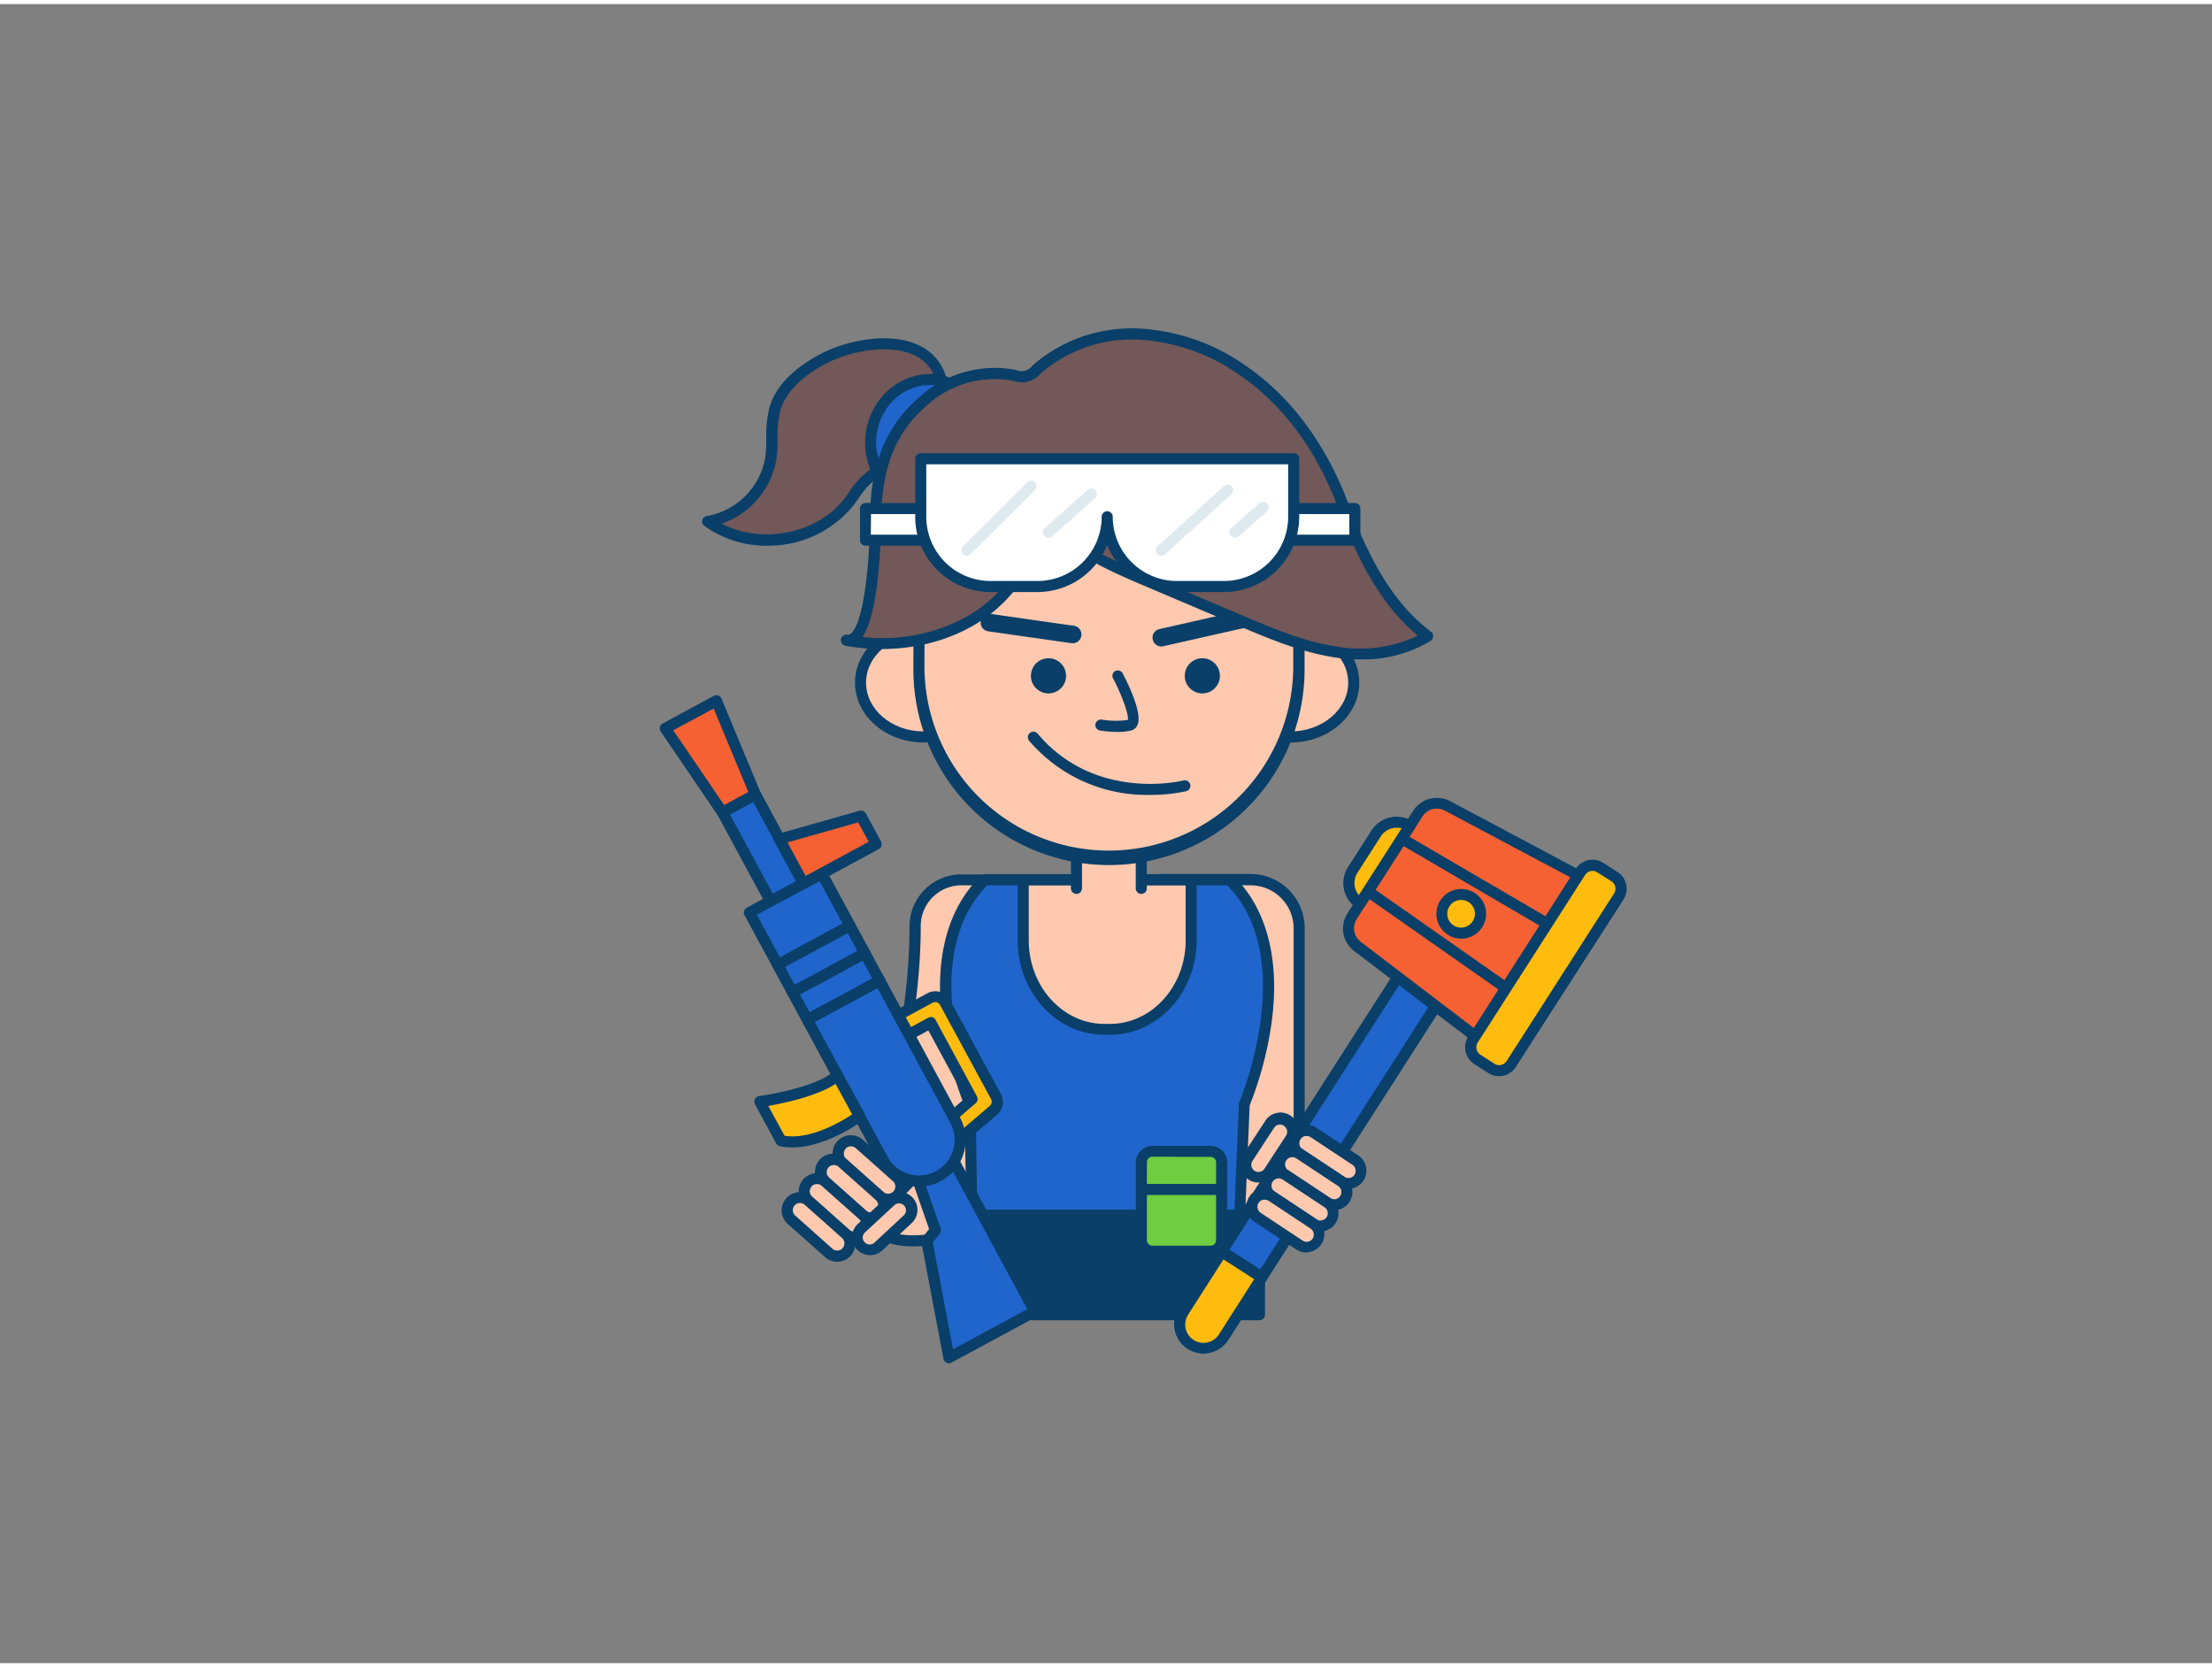 <svg xmlns="http://www.w3.org/2000/svg" viewBox="0 0 400 300" width="406" height="306" class="illustration styles_illustrationTablet__1DWOa"><rect x="0" y="0" width="400" height="300" fill="#808080" stroke="none"/><g id="_258_fornite_outline" data-name="#258_fornite_outline"><path d="M149,64.05c-3.95,2-7.82,5-9,9.33-.76,2.82-.26,5.83-.68,8.72A14,14,0,0,1,128,93.53c7.62,5.65,19.63,4,25.49-3.43,1.31-1.68,2.37-3.62,4.1-4.88,3.57-2.61,8-2.13,10.44-6.35,1.55-2.66,3-7.13,2.34-10.24C168.4,59,155.31,60.79,149,64.05Z" fill="#725858"></path><path d="M138.69,97.94a19,19,0,0,1-11.34-3.61,1,1,0,0,1-.37-1,1,1,0,0,1,.82-.75A13,13,0,0,0,138.38,82a25.91,25.91,0,0,0,.19-3.57,20.52,20.52,0,0,1,.52-5.26c1-3.9,4.24-7.25,9.48-10h0c4-2.07,12-4.16,17.64-1.45a9.06,9.06,0,0,1,5.1,6.73c.65,3.28-.75,8-2.47,10.93s-4.19,3.82-6.61,4.71a15.77,15.77,0,0,0-4.1,2,13.38,13.38,0,0,0-2.82,3.21c-.35.5-.71,1-1.09,1.48A19.77,19.77,0,0,1,138.69,97.94Zm-8.21-4c7.13,3.77,17.16,1.93,22.17-4.45.36-.46.69-.94,1-1.41A14.91,14.91,0,0,1,157,84.42a17.44,17.44,0,0,1,4.59-2.22c2.28-.83,4.25-1.55,5.57-3.83,1.49-2.56,2.78-6.78,2.23-9.54a7.11,7.11,0,0,0-4-5.31c-4.42-2.13-11.46-.86-15.85,1.41-4.72,2.45-7.57,5.38-8.47,8.72a18.84,18.84,0,0,0-.45,4.75,27.71,27.71,0,0,1-.21,3.84A14.92,14.92,0,0,1,130.48,93.94Z" fill="#093f68"></path><path d="M168.3,67.88c2.37,0,4.93,1,6,3.07,1.36,2.66-.13,5.86-1.83,8.32-3,4.37-11.22,13-14.39,3.89C155.6,76,160.5,67.89,168.3,67.88Z" fill="#2065CC"></path><path d="M162.36,88.16a4.82,4.82,0,0,1-.65,0c-2.05-.28-3.59-1.84-4.56-4.63a12.82,12.82,0,0,1,1.65-11.64,11.56,11.56,0,0,1,9.5-5h0c2.44,0,5.53,1,6.89,3.61s.65,5.68-1.9,9.35C172.69,80.72,167.39,88.16,162.36,88.16Zm5.94-19.28A9.58,9.58,0,0,0,160.43,73a10.88,10.88,0,0,0-1.4,9.82c.71,2,1.7,3.14,2.95,3.31,3,.42,7.45-4.22,9.68-7.44,1.44-2.08,2.91-5,1.76-7.3-.95-1.86-3.34-2.52-5.11-2.52Z" fill="#093f68"></path><path d="M186.18,211.46a21,21,0,0,1-6.4,7.85c-3.63,2.63-8.14,3.78-12.6,4.22-3.82.38-8.47-.17-10.21-3.6-1.28-2.53-.39-5.57.46-8.28,4.45-14.24,8-30,8.07-45a8.35,8.35,0,0,1,8.35-8.34h16.32c1.25,0-1,44.32-2.1,48.18A30,30,0,0,1,186.18,211.46Z" fill="#ffc9b0"></path><path d="M165.14,224.64c-4.42,0-7.67-1.5-9.06-4.26-1.5-3-.41-6.47.39-9,5.39-17.24,8-31.85,8-44.66a9.37,9.37,0,0,1,9.35-9.34h16.32a1.17,1.17,0,0,1,.86.44c.28.37,1,1.36-.05,23.85-.51,10.63-1.33,23-1.95,25.17a31.78,31.78,0,0,1-1.95,5.09,21.9,21.9,0,0,1-6.71,8.22c-3.34,2.43-7.62,3.87-13.09,4.41C166.54,224.6,165.83,224.64,165.14,224.64Zm8.71-65.29a7.36,7.36,0,0,0-7.35,7.34c0,13-2.67,27.82-8.12,45.26-.73,2.36-1.65,5.29-.52,7.53,1.73,3.41,7,3.28,9.23,3.06,5.1-.51,9.06-1.83,12.11-4a19.9,19.9,0,0,0,6.08-7.49,28.66,28.66,0,0,0,1.83-4.76c1.11-3.86,2.92-41.47,2.32-46.9Z" fill="#093f68"></path><path d="M210.26,158.35h24.67a0,0,0,0,1,0,0V219.3a0,0,0,0,1,0,0H219a8.78,8.78,0,0,1-8.78-8.78V158.35A0,0,0,0,1,210.26,158.35Z" transform="translate(445.19 377.65) rotate(-180)" fill="#ffc9b0"></path><path d="M234.93,220.3H210.26a1,1,0,0,1-1-1v-61a1,1,0,0,1,1-1h15.89a9.8,9.8,0,0,1,9.78,9.79V219.3A1,1,0,0,1,234.93,220.3Zm-23.67-2h22.67V167.14a7.79,7.79,0,0,0-7.78-7.79H211.26Z" fill="#093f68"></path><path d="M175.4,199l.36,20.1h48.43L225,199s11.47-26.76-2.68-40.6H178.1C163.94,172.19,175.4,199,175.4,199Z" fill="#2065CC"></path><path d="M224.19,220.05H175.76a1,1,0,0,1-1-1l-.36-19.91a64.36,64.36,0,0,1-4-15.19c-1.47-11.34.93-20.45,7-26.33a1,1,0,0,1,.7-.29h44.23a1,1,0,0,1,.7.29c6,5.88,8.43,15,6.95,26.33a64.94,64.94,0,0,1-4,15.2l-.83,19.92A1,1,0,0,1,224.19,220.05Zm-47.45-2h46.49l.8-19.14a.85.85,0,0,1,.08-.35c.11-.26,10.87-25.93-2.19-39.21H178.51c-13.07,13.3-2.3,39-2.19,39.21a1,1,0,0,1,.08.38Z" fill="#093f68"></path><path d="M215.4,158.35v10.91c0,8.9-6.58,16.12-14.69,16.12h-1c-8.11,0-14.69-7.22-14.69-16.12V158.35Z" fill="#ffc9b0"></path><path d="M200.71,186.38h-1c-8.65,0-15.69-7.68-15.69-17.12V158.35a1,1,0,0,1,1-1H215.4a1,1,0,0,1,1,1v10.91C216.4,178.7,209.36,186.38,200.71,186.38Zm-14.68-27v9.91c0,8.34,6.14,15.12,13.69,15.12h1c7.55,0,13.69-6.78,13.69-15.12v-9.91Z" fill="#093f68"></path><path d="M194.66,159.9v-6.74h11.72v6.74" fill="#ffc9b0"></path><path d="M206.38,160.9a1,1,0,0,1-1-1v-5.74h-9.72v5.74a1,1,0,0,1-2,0v-6.74a1,1,0,0,1,1-1h11.72a1,1,0,0,1,1,1v6.74A1,1,0,0,1,206.38,160.9Z" fill="#093f68"></path><ellipse cx="167.02" cy="122.71" rx="11.39" ry="9.81" fill="#ffc9b0"></ellipse><path d="M167,133.52c-6.83,0-12.39-4.85-12.39-10.81S160.19,111.9,167,111.9s12.39,4.85,12.39,10.81S173.85,133.52,167,133.52Zm0-19.62c-5.73,0-10.39,3.95-10.39,8.81s4.66,8.81,10.39,8.81,10.39-4,10.39-8.81S172.75,113.9,167,113.9Z" fill="#093f68"></path><ellipse cx="233.41" cy="122.71" rx="11.39" ry="9.81" fill="#ffc9b0"></ellipse><path d="M233.41,133.52c-6.83,0-12.39-4.85-12.39-10.81s5.56-10.81,12.39-10.81,12.39,4.85,12.39,10.81S240.24,133.52,233.41,133.52Zm0-19.62c-5.73,0-10.39,3.95-10.39,8.81s4.66,8.81,10.39,8.81,10.39-4,10.39-8.81S239.14,113.9,233.41,113.9Z" fill="#093f68"></path><path d="M221.4,93.63a32.81,32.81,0,0,1-12.16-2.79c-6-2.79-11.08-7.13-15.86-11.66-3.15,8.63-11.88,13.7-20,18-1.73.93-4,1.83-5.51.61-1.68,7.22-1.73,15.13-1.73,22.51a34.35,34.35,0,0,0,68.69,0V93.64C230.39,93.63,225.86,93.89,221.4,93.63Z" fill="#ffc9b0"></path><path d="M200.52,155.69a35.38,35.38,0,0,1-35.35-35.34c0-6.77,0-15.18,1.75-22.73a1,1,0,0,1,.64-.72,1,1,0,0,1,1,.16c.84.67,2.29.44,4.42-.71,8.6-4.63,16.56-9.45,19.5-17.52a1,1,0,0,1,1.63-.38c4.3,4.08,9.51,8.64,15.59,11.49a31.71,31.71,0,0,0,11.8,2.69h0c2.89.17,5.87.12,8.76.07q2.33,0,4.65-.06a1,1,0,0,1,1,1v26.71A35.38,35.38,0,0,1,200.52,155.69ZM168.6,99.3c-1.43,7-1.43,14.76-1.43,21a33.35,33.35,0,0,0,66.69,0V94.64l-3.61.06c-2.92,0-5.94.1-8.91-.07h0a33.45,33.45,0,0,1-12.52-2.88C203,89,198,84.82,193.76,80.91c-3.52,7.88-11.41,12.65-19.87,17.2C172.41,98.91,170.39,99.79,168.6,99.3Z" fill="#093f68"></path><circle cx="217.42" cy="121.47" r="3.18" fill="#093f68"></circle><circle cx="189.6" cy="121.47" r="3.18" fill="#093f68"></circle><path d="M202,131.61a21.18,21.18,0,0,1-3.1-.25,1,1,0,0,1-.81-1.16,1,1,0,0,1,1.16-.81,15.28,15.28,0,0,0,4.7.05c.19-.92-1-4.32-2.67-7.51a1,1,0,0,1,.42-1.35A1,1,0,0,1,203,121c1.12,2.14,3.61,7.33,2.69,9.36a1.69,1.69,0,0,1-1.15,1A10.65,10.65,0,0,1,202,131.61Z" fill="#093f68"></path><path d="M193.92,115.56l-.22,0-15-2.14a1.59,1.59,0,0,1,.44-3.15l15,2.14a1.59,1.59,0,0,1-.23,3.17Z" fill="#093f68"></path><path d="M210,116.16a1.59,1.59,0,0,1-.35-3.14l14.79-3.34a1.59,1.59,0,0,1,.7,3.1l-14.79,3.34A2.09,2.09,0,0,1,210,116.16Z" fill="#093f68"></path><path d="M208,143a27.93,27.93,0,0,1-21.89-9.78,1,1,0,1,1,1.53-1.29c10.48,12.42,26.21,8.5,26.37,8.46a1,1,0,0,1,.5,1.94A29.51,29.51,0,0,1,208,143Z" fill="#093f68"></path><path d="M224.59,66.17A35.94,35.94,0,0,0,206,59.69,26.35,26.35,0,0,0,187.59,66a5,5,0,0,1-2.07,1.36,5.18,5.18,0,0,1-2.27-.19c-5.67-1.19-11.75.8-16.16,4.56-6.94,5.91-8.74,13.24-8.8,22,0,2.36-.45,22.22-5.23,21.34a32.91,32.91,0,0,0,22.91-3.8c6.75-4.13,11.68-11.42,12.21-19.32,4.82,6.17,12.34,9.46,19.54,12.52l16.74,7.11c5.41,2.29,10.89,4.61,16.69,5.55s12.06.37,17-2.78c-7.66-5.7-12-14.81-15.32-23.75C239.23,81,233.2,72,224.59,66.17Z" fill="#725858"></path><path d="M246.12,118.5a31.31,31.31,0,0,1-5.13-.42c-6-1-11.53-3.33-16.92-5.61l-16.74-7.11c-6-2.54-13.31-5.65-18.43-11.07a26.61,26.61,0,0,1-12.41,17.8c-6.61,4-15.21,5.47-23.6,3.94h0a1,1,0,0,1,.36-2,.68.68,0,0,0,.6-.19c2.44-2,3.41-13.45,3.45-20.18.05-7.45,1.18-16,9.15-22.77a20.24,20.24,0,0,1,17-4.78l.26.06a2.53,2.53,0,0,0,3.06-.86l.14-.13a27.23,27.23,0,0,1,19.13-6.51,36.82,36.82,0,0,1,19.11,6.64h0c10.27,7,15.8,17.37,18.62,24.88,3.15,8.35,7.39,17.64,15,23.3a1,1,0,0,1,.4.84,1,1,0,0,1-.46.81A23.46,23.46,0,0,1,246.12,118.5ZM188.18,90.92a1,1,0,0,1,.79.39c4.78,6.11,12.41,9.35,19.14,12.21l16.74,7.11c5.28,2.24,10.74,4.56,16.46,5.48a24.38,24.38,0,0,0,15.08-1.91c-7.27-6-11.39-15.09-14.48-23.28-2.72-7.23-8-17.25-17.88-23.93A34.9,34.9,0,0,0,206,60.69a25.2,25.2,0,0,0-17.71,6l-.14.12a4.35,4.35,0,0,1-4.82,1.33l-.25-.05a18.2,18.2,0,0,0-15.31,4.34c-5.86,5-8.38,11.35-8.45,21.26,0,1.74-.2,16-3.34,20.75a31.5,31.5,0,0,0,19.5-4.07c6.74-4.12,11.24-11.22,11.73-18.53a1,1,0,0,1,.71-.88A.93.93,0,0,1,188.18,90.92Z" fill="#093f68"></path><rect x="156.51" y="91.22" width="88.53" height="5.72" fill="#fff"></rect><path d="M245,97.94H156.51a1,1,0,0,1-1-1V91.22a1,1,0,0,1,1-1H245a1,1,0,0,1,1,1v5.72A1,1,0,0,1,245,97.94Zm-87.53-2H244V92.22H157.51Z" fill="#093f68"></path><path d="M200.22,82.22H166.5V92.71a12.61,12.61,0,0,0,12.6,12.61h8.51a12.62,12.62,0,0,0,12.61-12.61,12.61,12.61,0,0,0,12.61,12.61h8.5a12.62,12.62,0,0,0,12.61-12.61V82.22Z" fill="#fff"></path><path d="M221.33,106.32h-8.5a13.63,13.63,0,0,1-12.61-8.49,13.65,13.65,0,0,1-12.61,8.49H179.1a13.62,13.62,0,0,1-13.6-13.61V82.22a1,1,0,0,1,1-1h67.44a1,1,0,0,1,1,1V92.71A13.63,13.63,0,0,1,221.33,106.32ZM200.22,91.71a1,1,0,0,1,1,1,11.62,11.62,0,0,0,11.61,11.61h8.5a11.63,11.63,0,0,0,11.61-11.61V83.22H167.5v9.49a11.62,11.62,0,0,0,11.6,11.61h8.51a11.63,11.63,0,0,0,11.61-11.61A1,1,0,0,1,200.22,91.71Z" fill="#093f68"></path><rect x="172.62" y="219.05" width="55.13" height="17.97" fill="#093f68"></rect><path d="M227.75,238H172.62a1,1,0,0,1-1-1v-18a1,1,0,0,1,1-1h55.13a1,1,0,0,1,1,1v18A1,1,0,0,1,227.75,238Zm-54.13-2h53.13v-16H173.62Z" fill="#093f68"></path><path d="M264.05,174.28,221.26,241a4.31,4.31,0,0,1-7.25-4.65l42.79-66.75Z" fill="#2065CC"></path><path d="M217.63,244a5.31,5.31,0,0,1-5.17-4.17,5.24,5.24,0,0,1,.71-4L256,169.09a1,1,0,0,1,.63-.43,1,1,0,0,1,.75.13l7.25,4.64a1,1,0,0,1,.3,1.39L222.1,241.57a5.28,5.28,0,0,1-3.33,2.31A5.52,5.52,0,0,1,217.63,244Zm39.47-73-42.25,65.91a3.3,3.3,0,0,0,5.56,3.57l42.25-65.91Z" fill="#093f68"></path><path d="M268.11,187.65l-22.66-17.27a4.07,4.07,0,0,1-1-5.44l11.9-18.56a4.07,4.07,0,0,1,5.35-1.4l25.15,13.38a4.08,4.08,0,0,1,1.52,5.8L274,186.61A4.09,4.09,0,0,1,268.11,187.65Z" fill="#f56132"></path><path d="M270.59,189.48a5.12,5.12,0,0,1-3.08-1l-22.67-17.28a5.1,5.1,0,0,1-1.19-6.77l11.9-18.56a5.11,5.11,0,0,1,6.66-1.75l25.15,13.39a5.09,5.09,0,0,1,2.53,3.19,5.15,5.15,0,0,1-.64,4l-14.39,22.45a5.13,5.13,0,0,1-3.39,2.26A5.3,5.3,0,0,1,270.59,189.48Zm-10.76-44a3.09,3.09,0,0,0-2.6,1.42l-11.9,18.56a3.08,3.08,0,0,0,.73,4.1l22.66,17.28h0a3.08,3.08,0,0,0,2.4.58,3,3,0,0,0,2.05-1.37l14.4-22.45a3.08,3.08,0,0,0,.38-2.44,3,3,0,0,0-1.53-1.94l-25.15-13.38A3.1,3.1,0,0,0,259.83,145.5Z" fill="#093f68"></path><path d="M250.79,146.14h0a0,0,0,0,1,0,0V162.8a0,0,0,0,1,0,0h0a4.41,4.41,0,0,1-4.41-4.41v-7.85A4.41,4.41,0,0,1,250.79,146.14Z" transform="translate(122.67 -109.73) rotate(32.66)" fill="#ffbc0e"></path><path d="M245.94,163.67a1,1,0,0,1-.54-.16,5.41,5.41,0,0,1-1.63-7.47l4.24-6.61a5.41,5.41,0,0,1,7.47-1.63,1,1,0,0,1,.3,1.38l-9,14a1,1,0,0,1-.62.44Zm6.62-14.73a3.63,3.63,0,0,0-.73.08,3.42,3.42,0,0,0-2.14,1.49l-4.24,6.61a3.42,3.42,0,0,0,.27,4l7.75-12.09A3.45,3.45,0,0,0,252.56,148.94Z" fill="#093f68"></path><rect x="275.41" y="153.7" width="8.21" height="41.19" rx="2.59" transform="matrix(0.84, 0.54, -0.54, 0.84, 138.26, -123.29)" fill="#ffbc0e"></rect><path d="M271.07,193.86a3.56,3.56,0,0,1-1.94-.57l-2.54-1.62a3.65,3.65,0,0,1-1.57-2.26,3.59,3.59,0,0,1,.49-2.71l19.43-30.31a3.6,3.6,0,0,1,5-1.09h0l2.54,1.63a3.61,3.61,0,0,1,1.09,5L274.1,192.21A3.59,3.59,0,0,1,271.07,193.86ZM288,156.74a1.6,1.6,0,0,0-1.35.73l-19.43,30.31a1.61,1.61,0,0,0,.48,2.2l2.54,1.63a1.61,1.61,0,0,0,1.21.22,1.63,1.63,0,0,0,1-.7l19.43-30.31a1.59,1.59,0,0,0,.21-1.2,1.57,1.57,0,0,0-.7-1L288.82,157A1.56,1.56,0,0,0,288,156.74Z" fill="#093f68"></path><path d="M228.18,230.22,221.26,241a4.31,4.31,0,0,1-7.25-4.65l6.93-10.8Z" fill="#ffbc0e"></path><path d="M217.63,244a5.31,5.31,0,0,1-5.17-4.17,5.24,5.24,0,0,1,.71-4L220.1,225a1,1,0,0,1,1.38-.31l7.24,4.65a1,1,0,0,1,.31,1.38l-6.93,10.81a5.28,5.28,0,0,1-3.33,2.31A5.52,5.52,0,0,1,217.63,244Zm3.61-17-6.39,10a3.3,3.3,0,0,0,5.56,3.57l6.39-10Z" fill="#093f68"></path><line x1="253.85" y1="151.08" x2="279.28" y2="165.95" fill="#ffbc0e"></line><path d="M279.28,167a1,1,0,0,1-.5-.14l-25.43-14.87a1,1,0,0,1-.36-1.36,1,1,0,0,1,1.37-.36l25.43,14.86a1,1,0,0,1,.35,1.37A1,1,0,0,1,279.28,167Z" fill="#093f68"></path><line x1="247.71" y1="160.67" x2="271.83" y2="177.57" fill="#ffbc0e"></line><path d="M271.83,178.57a1,1,0,0,1-.58-.18l-24.12-16.9a1,1,0,0,1-.24-1.4,1,1,0,0,1,1.39-.24l24.12,16.9a1,1,0,0,1,.25,1.39A1,1,0,0,1,271.83,178.57Z" fill="#093f68"></path><circle cx="264.24" cy="164.5" r="3.5" fill="#ffbc0e"></circle><path d="M264.23,169a4.49,4.49,0,0,1-3.77-6.92,4.49,4.49,0,1,1,7.56,4.85h0A4.48,4.48,0,0,1,264.23,169Zm0-7a2.5,2.5,0,1,0,2.09,3.84h0a2.5,2.5,0,0,0-.75-3.45A2.54,2.54,0,0,0,264.25,162Z" fill="#093f68"></path><rect x="233.22" y="206.15" width="13.64" height="4.6" rx="2.3" transform="translate(326.3 514.45) rotate(-146.71)" fill="#ffc9b0"></rect><path d="M243.82,214.24a3.29,3.29,0,0,1-1.81-.55l-7.56-5h0a3.31,3.31,0,0,1-1.42-2.09,3.3,3.3,0,0,1,5-3.43l7.56,5a3.3,3.3,0,0,1-1.14,6A3.81,3.81,0,0,1,243.82,214.24Zm-8.27-7.18,7.56,5a1.3,1.3,0,0,0,1,.19,1.28,1.28,0,0,0,.82-.56,1.31,1.31,0,0,0-.37-1.8l-7.56-5a1.3,1.3,0,0,0-1-.19,1.28,1.28,0,0,0-.82.56,1.3,1.3,0,0,0-.19,1,1.28,1.28,0,0,0,.56.82Z" fill="#093f68"></path><rect x="230.7" y="210" width="13.64" height="4.6" rx="2.3" transform="translate(319.55 520.12) rotate(-146.71)" fill="#ffc9b0"></rect><path d="M241.29,218.08a3.33,3.33,0,0,1-1.8-.54l-7.56-5h0a3.3,3.3,0,0,1-1-4.57,3.33,3.33,0,0,1,2.09-1.42,3.3,3.3,0,0,1,2.48.48l7.56,5a3.3,3.3,0,0,1-1.14,6A3.14,3.14,0,0,1,241.29,218.08ZM233,210.9l7.56,5a1.28,1.28,0,0,0,1.79-.37,1.29,1.29,0,0,0-.37-1.8l-7.56-5a1.28,1.28,0,0,0-1-.19,1.3,1.3,0,0,0-.45,2.36Z" fill="#093f68"></path><rect x="228.17" y="213.84" width="13.64" height="4.6" rx="2.3" transform="translate(312.81 525.79) rotate(-146.71)" fill="#ffc9b0"></rect><path d="M238.77,221.92a3.28,3.28,0,0,1-1.81-.54l-7.55-5h0A3.3,3.3,0,0,1,233,210.9l7.56,5a3.3,3.3,0,0,1,.94,4.57,3.25,3.25,0,0,1-2.08,1.42A3.21,3.21,0,0,1,238.77,221.92Zm-8.27-7.17,7.56,5a1.26,1.26,0,0,0,1,.18,1.27,1.27,0,0,0,.82-.55,1.3,1.3,0,0,0,.19-1,1.28,1.28,0,0,0-.56-.82l-7.56-5a1.3,1.3,0,0,0-1-.18,1.31,1.31,0,0,0-1,1.53,1.33,1.33,0,0,0,.56.83Z" fill="#093f68"></path><rect x="225.65" y="217.69" width="13.64" height="4.6" rx="2.3" transform="translate(306.07 531.47) rotate(-146.71)" fill="#ffc9b0"></rect><path d="M236.25,225.76a3.27,3.27,0,0,1-1.81-.54l-7.56-5a3.3,3.3,0,0,1-.95-4.57,3.33,3.33,0,0,1,2.09-1.42,3.24,3.24,0,0,1,2.48.48l7.56,5a3.29,3.29,0,0,1-1.81,6Zm-7.56-9.56-.26,0a1.28,1.28,0,0,0-.82.56,1.3,1.3,0,0,0-.19,1,1.28,1.28,0,0,0,.56.82h0l7.56,5a1.29,1.29,0,0,0,2-1.35,1.28,1.28,0,0,0-.56-.82l-7.55-5A1.33,1.33,0,0,0,228.69,216.2Z" fill="#093f68"></path><rect x="227.24" y="201.03" width="4.52" height="11.65" rx="2.26" transform="translate(307.82 505.72) rotate(-146.71)" fill="#ffc9b0"></rect><path d="M227.54,213.09a3.17,3.17,0,0,1-1.78-.54,3.24,3.24,0,0,1-.94-4.51l3.92-6a3.26,3.26,0,1,1,5.44,3.58l-3.91,6A3.27,3.27,0,0,1,227.54,213.09Zm3.92-10.48a1.25,1.25,0,0,0-1.05.57l-3.92,6a1.27,1.27,0,0,0-.18,1,1.23,1.23,0,0,0,.54.79h0a1.23,1.23,0,0,0,1,.18,1.28,1.28,0,0,0,.8-.54l3.91-6a1.26,1.26,0,0,0-.36-1.74A1.24,1.24,0,0,0,231.46,202.61Z" fill="#093f68"></path><path d="M167.33,207.36a2.71,2.71,0,0,0,.24.35,2,2,0,0,0,2.83.22l9.23-7.88a2,2,0,0,0,.46-2.48l-9.23-17.06a2,2,0,0,0-2.72-.81l-8.68,4.7a2,2,0,0,0,1.91,3.53l6.92-3.75,7.5,13.87-8,6.83A2,2,0,0,0,167.33,207.36Z" fill="#ffbc0e"></path><path d="M169.1,209.41a3,3,0,0,1-2.29-1,3.1,3.1,0,0,1-.36-.53,3,3,0,0,1,.69-3.71l7.38-6.3-6.64-12.28-6,3.27a3,3,0,1,1-2.86-5.29l8.69-4.7a3,3,0,0,1,4.07,1.22L181,197.1a3,3,0,0,1-.69,3.71l-9.23,7.88A3,3,0,0,1,169.1,209.41Zm-.81-26.23a.92.92,0,0,1,.28,0,1,1,0,0,1,.6.48l7.5,13.87a1,1,0,0,1-.23,1.23l-8,6.83a1,1,0,0,0-.23,1.24h0a1.4,1.4,0,0,0,.12.18,1,1,0,0,0,1.42.11l9.23-7.88a1,1,0,0,0,.23-1.24L170,181a1,1,0,0,0-.59-.49,1,1,0,0,0-.77.08l-8.68,4.7a1,1,0,0,0-.41,1.36,1,1,0,0,0,.6.48,1,1,0,0,0,.76-.07l6.92-3.75A1.14,1.14,0,0,1,168.29,183.18Z" fill="#093f68"></path><polygon points="172.49 209.32 187.13 236.38 171.6 244.78 167.61 223.66 169.15 221.7 165.53 211.3 172.49 209.32" fill="#2065CC"></polygon><path d="M171.6,245.78a.91.91,0,0,1-.43-.1,1,1,0,0,1-.56-.71l-4-21.13a1,1,0,0,1,.2-.8l1.2-1.53-3.44-9.89a1,1,0,0,1,.67-1.29l7-2a1,1,0,0,1,1.15.49L188,235.91a1,1,0,0,1,.07.76,1,1,0,0,1-.48.6l-15.53,8.39A1,1,0,0,1,171.6,245.78Zm-2.92-21.86,3.65,19.33L185.77,236,172,210.5,166.83,212l3.27,9.4a1,1,0,0,1-.16.95Z" fill="#093f68"></path><polygon points="165.94 211.46 153.95 223.75 147.79 218.89 158.3 207.65 165.94 211.46" fill="#093f68"></polygon><path d="M154,224.75a1,1,0,0,1-.62-.21l-6.15-4.86a1,1,0,0,1-.12-1.47L157.57,207a1,1,0,0,1,1.18-.21l7.64,3.81a1.06,1.06,0,0,1,.54.73,1,1,0,0,1-.27.87l-12,12.29A1,1,0,0,1,154,224.75Zm-4.68-6,4.6,3.63,10.4-10.67-5.75-2.87Z" fill="#093f68"></path><path d="M134.23,178.89H185a0,0,0,0,1,0,0v14.88a0,0,0,0,1,0,0H134.23a7.44,7.44,0,0,1-7.44-7.44v0A7.44,7.44,0,0,1,134.23,178.89Z" transform="translate(66.13 412.08) rotate(-118.4)" fill="#2065CC"></path><path d="M166.2,213.82a8.49,8.49,0,0,1-7.44-4.43l-24.13-44.64a1,1,0,0,1-.08-.76,1,1,0,0,1,.48-.59l13.09-7.08a1,1,0,0,1,1.35.4l24.14,44.64a8.46,8.46,0,0,1-3.41,11.44A8.35,8.35,0,0,1,166.2,213.82Zm-29.34-49.14,23.66,43.76a6.44,6.44,0,1,0,11.33-6.13l-23.66-43.75Z" fill="#093f68"></path><rect x="128.82" y="149.18" width="18.27" height="6.78" transform="translate(69.36 346.49) rotate(-118.4)" fill="#2065CC"></rect><path d="M139.32,163.21a1,1,0,0,1-.88-.52l-8.69-16.07a1,1,0,0,1,.4-1.35l6-3.23a1,1,0,0,1,.76-.07.94.94,0,0,1,.59.48l8.69,16.07a1,1,0,0,1,.08.76,1,1,0,0,1-.49.59l-6,3.22A.89.89,0,0,1,139.32,163.21ZM132,146.55l7.74,14.31,4.2-2.27-7.73-14.31Z" fill="#093f68"></path><polygon points="120.3 130.97 130.63 146.15 136.59 142.92 129.54 125.97 120.3 130.97" fill="#f56132"></polygon><path d="M130.63,147.15a1,1,0,0,1-.83-.44l-10.33-15.18a1,1,0,0,1-.14-.8,1,1,0,0,1,.5-.64l9.24-5a1,1,0,0,1,.81-.06,1,1,0,0,1,.59.56l7.05,16.95a1,1,0,0,1-.45,1.26l-6,3.23A1,1,0,0,1,130.63,147.15Zm-8.88-15.83,9.2,13.52,4.37-2.37-6.27-15.09Z" fill="#093f68"></path><polygon points="158.45 151.87 155.69 146.78 140.94 150.96 145.28 158.99 158.45 151.87" fill="#f56132"></polygon><path d="M145.28,160a1,1,0,0,1-.88-.52l-4.34-8a1,1,0,0,1,.6-1.43l14.76-4.18a1,1,0,0,1,1.15.48l2.76,5.1a1,1,0,0,1-.41,1.35l-13.17,7.12A1,1,0,0,1,145.28,160Zm-2.87-8.41,3.27,6.06,11.41-6.17-1.9-3.51Z" fill="#093f68"></path><path d="M155.41,201.08s-7.82,5.83-14.18,4.46l-3.83-7.08s10.27-1.39,14-4.71Z" fill="#ffbc0e"></path><path d="M143.28,206.75a10.09,10.09,0,0,1-2.26-.24,1,1,0,0,1-.67-.5l-3.83-7.08a1,1,0,0,1,0-.93,1,1,0,0,1,.75-.54c.1,0,10-1.38,13.52-4.46a1,1,0,0,1,.84-.23,1,1,0,0,1,.7.51l4,7.33a1,1,0,0,1-.28,1.27C155.71,202.1,149.41,206.75,143.28,206.75Zm-1.4-2.11c4.71.75,10.28-2.58,12.22-3.87l-3-5.52c-3.43,2.27-9.43,3.5-12.17,4Z" fill="#093f68"></path><line x1="153.7" y1="166.64" x2="140.61" y2="173.72" fill="#2065CC"></line><path d="M140.61,174.72a1,1,0,0,1-.47-1.88l13.08-7.08a1,1,0,0,1,1.36.41,1,1,0,0,1-.41,1.35l-13.08,7.08A1,1,0,0,1,140.61,174.72Z" fill="#093f68"></path><line x1="156.38" y1="171.61" x2="143.3" y2="178.69" fill="#2065CC"></line><path d="M143.3,179.69a1,1,0,0,1-.88-.53,1,1,0,0,1,.4-1.35l13.09-7.08a1,1,0,0,1,1,1.76l-13.09,7.08A1,1,0,0,1,143.3,179.69Z" fill="#093f68"></path><line x1="159.07" y1="176.58" x2="145.98" y2="183.65" fill="#2065CC"></line><path d="M146,184.65a1,1,0,0,1-.89-.52,1,1,0,0,1,.41-1.36l13.08-7.07a1,1,0,1,1,1,1.76l-13.09,7.07A.89.89,0,0,1,146,184.65Z" fill="#093f68"></path><rect x="150.41" y="208.53" width="13.64" height="4.6" rx="2.3" transform="translate(133.91 472.8) rotate(-138.2)" fill="#ffc9b0"></rect><path d="M160.6,217.14a3.25,3.25,0,0,1-2.2-.84l-6.74-6h0a3.3,3.3,0,0,1-.26-4.66,3.29,3.29,0,0,1,4.66-.26l6.74,6a3.3,3.3,0,0,1-2,5.75ZM153,208.79l6.74,6a1.27,1.27,0,0,0,.94.33,1.3,1.3,0,0,0,.8-2.26l-6.75-6a1.3,1.3,0,0,0-1.73,1.94Z" fill="#093f68"></path><rect x="147.34" y="211.96" width="13.64" height="4.6" rx="2.3" transform="translate(126.27 476.74) rotate(-138.2)" fill="#ffc9b0"></rect><path d="M157.53,220.57a3.27,3.27,0,0,1-2.19-.84l-6.75-6h0a3.3,3.3,0,1,1,4.4-4.91l6.74,6a3.3,3.3,0,0,1-2.2,5.76Zm-7.6-8.36,6.74,6a1.3,1.3,0,0,0,1.73-1.94l-6.74-6a1.22,1.22,0,0,0-.94-.33,1.29,1.29,0,0,0-.79,2.26Z" fill="#093f68"></path><rect x="144.28" y="215.39" width="13.64" height="4.6" rx="2.3" transform="translate(118.64 480.68) rotate(-138.2)" fill="#ffc9b0"></rect><path d="M154.47,224a3.29,3.29,0,0,1-2.2-.84l-6.74-6h0a3.3,3.3,0,0,1,2-5.75,3.24,3.24,0,0,1,2.39.83l6.74,6a3.3,3.3,0,0,1-2.2,5.76Zm-7.61-8.36,6.74,6a1.3,1.3,0,1,0,1.74-1.94l-6.75-6a1.22,1.22,0,0,0-.93-.32,1.25,1.25,0,0,0-.9.43,1.3,1.3,0,0,0,.1,1.83Z" fill="#093f68"></path><rect x="141.21" y="218.82" width="13.64" height="4.6" rx="2.3" transform="translate(111 484.62) rotate(-138.2)" fill="#ffc9b0"></rect><path d="M151.4,227.43a3.27,3.27,0,0,1-2.19-.84l-6.75-6h0a3.29,3.29,0,0,1,2-5.75,3.21,3.21,0,0,1,2.38.83l6.74,6a3.3,3.3,0,0,1-2.2,5.76Zm-6.73-10.63h-.08a1.32,1.32,0,0,0-.9.44,1.26,1.26,0,0,0-.32.93,1.29,1.29,0,0,0,.43.9h0l6.74,6a1.3,1.3,0,0,0,1.83-.11,1.27,1.27,0,0,0,.33-.93,1.29,1.29,0,0,0-.43-.9l-6.74-6A1.32,1.32,0,0,0,144.67,216.8Z" fill="#093f68"></path><rect x="157.7" y="214.72" width="4.52" height="11.65" rx="2.26" transform="translate(107.13 487.82) rotate(-132.87)" fill="#ffc9b0"></rect><path d="M157.34,226.23a3.26,3.26,0,0,1-2.21-5.65l5.22-4.85a3.26,3.26,0,1,1,4.44,4.77l-5.23,4.86A3.26,3.26,0,0,1,157.34,226.23Zm5.23-9.37a1.21,1.21,0,0,0-.85.34l-5.23,4.85a1.26,1.26,0,1,0,1.71,1.84l5.23-4.85a1.31,1.31,0,0,0,.4-.88,1.26,1.26,0,0,0-1.26-1.3Z" fill="#093f68"></path><rect x="206.38" y="207.43" width="14.56" height="18.14" rx="2.03" fill="#70cc40"></rect><path d="M218.91,226.58H208.4a3,3,0,0,1-3-3V209.46a3,3,0,0,1,3-3h10.51a3,3,0,0,1,3,3v14.09A3,3,0,0,1,218.91,226.58ZM208.4,208.43a1,1,0,0,0-1,1v14.09a1,1,0,0,0,1,1h10.51a1,1,0,0,0,1-1V209.46a1,1,0,0,0-1-1Z" fill="#093f68"></path><path d="M220,215.35H206.82a1,1,0,0,1,0-2H220a1,1,0,0,1,0,2Z" fill="#093f68"></path><path d="M174.84,99.76a1,1,0,0,1-.71-1.71l11.62-11.59a1,1,0,0,1,1.42,0,1,1,0,0,1,0,1.41l-11.63,11.6A1,1,0,0,1,174.84,99.76Z" fill="#dfeaef"></path><path d="M189.6,96.51a1,1,0,0,1-.67-1.74l7.76-6.93a1,1,0,0,1,1.33,1.5l-7.76,6.92A1,1,0,0,1,189.6,96.51Z" fill="#dfeaef"></path><path d="M210,99.76a1,1,0,0,1-.67-1.74l12-10.87a1,1,0,0,1,1.41.07,1,1,0,0,1-.07,1.42l-12,10.86A1,1,0,0,1,210,99.76Z" fill="#dfeaef"></path><path d="M223.32,96.51a1,1,0,0,1-.67-1.74l5.08-4.52a1,1,0,0,1,1.41.08,1,1,0,0,1-.08,1.42L224,96.26A1,1,0,0,1,223.32,96.51Z" fill="#dfeaef"></path></g></svg>